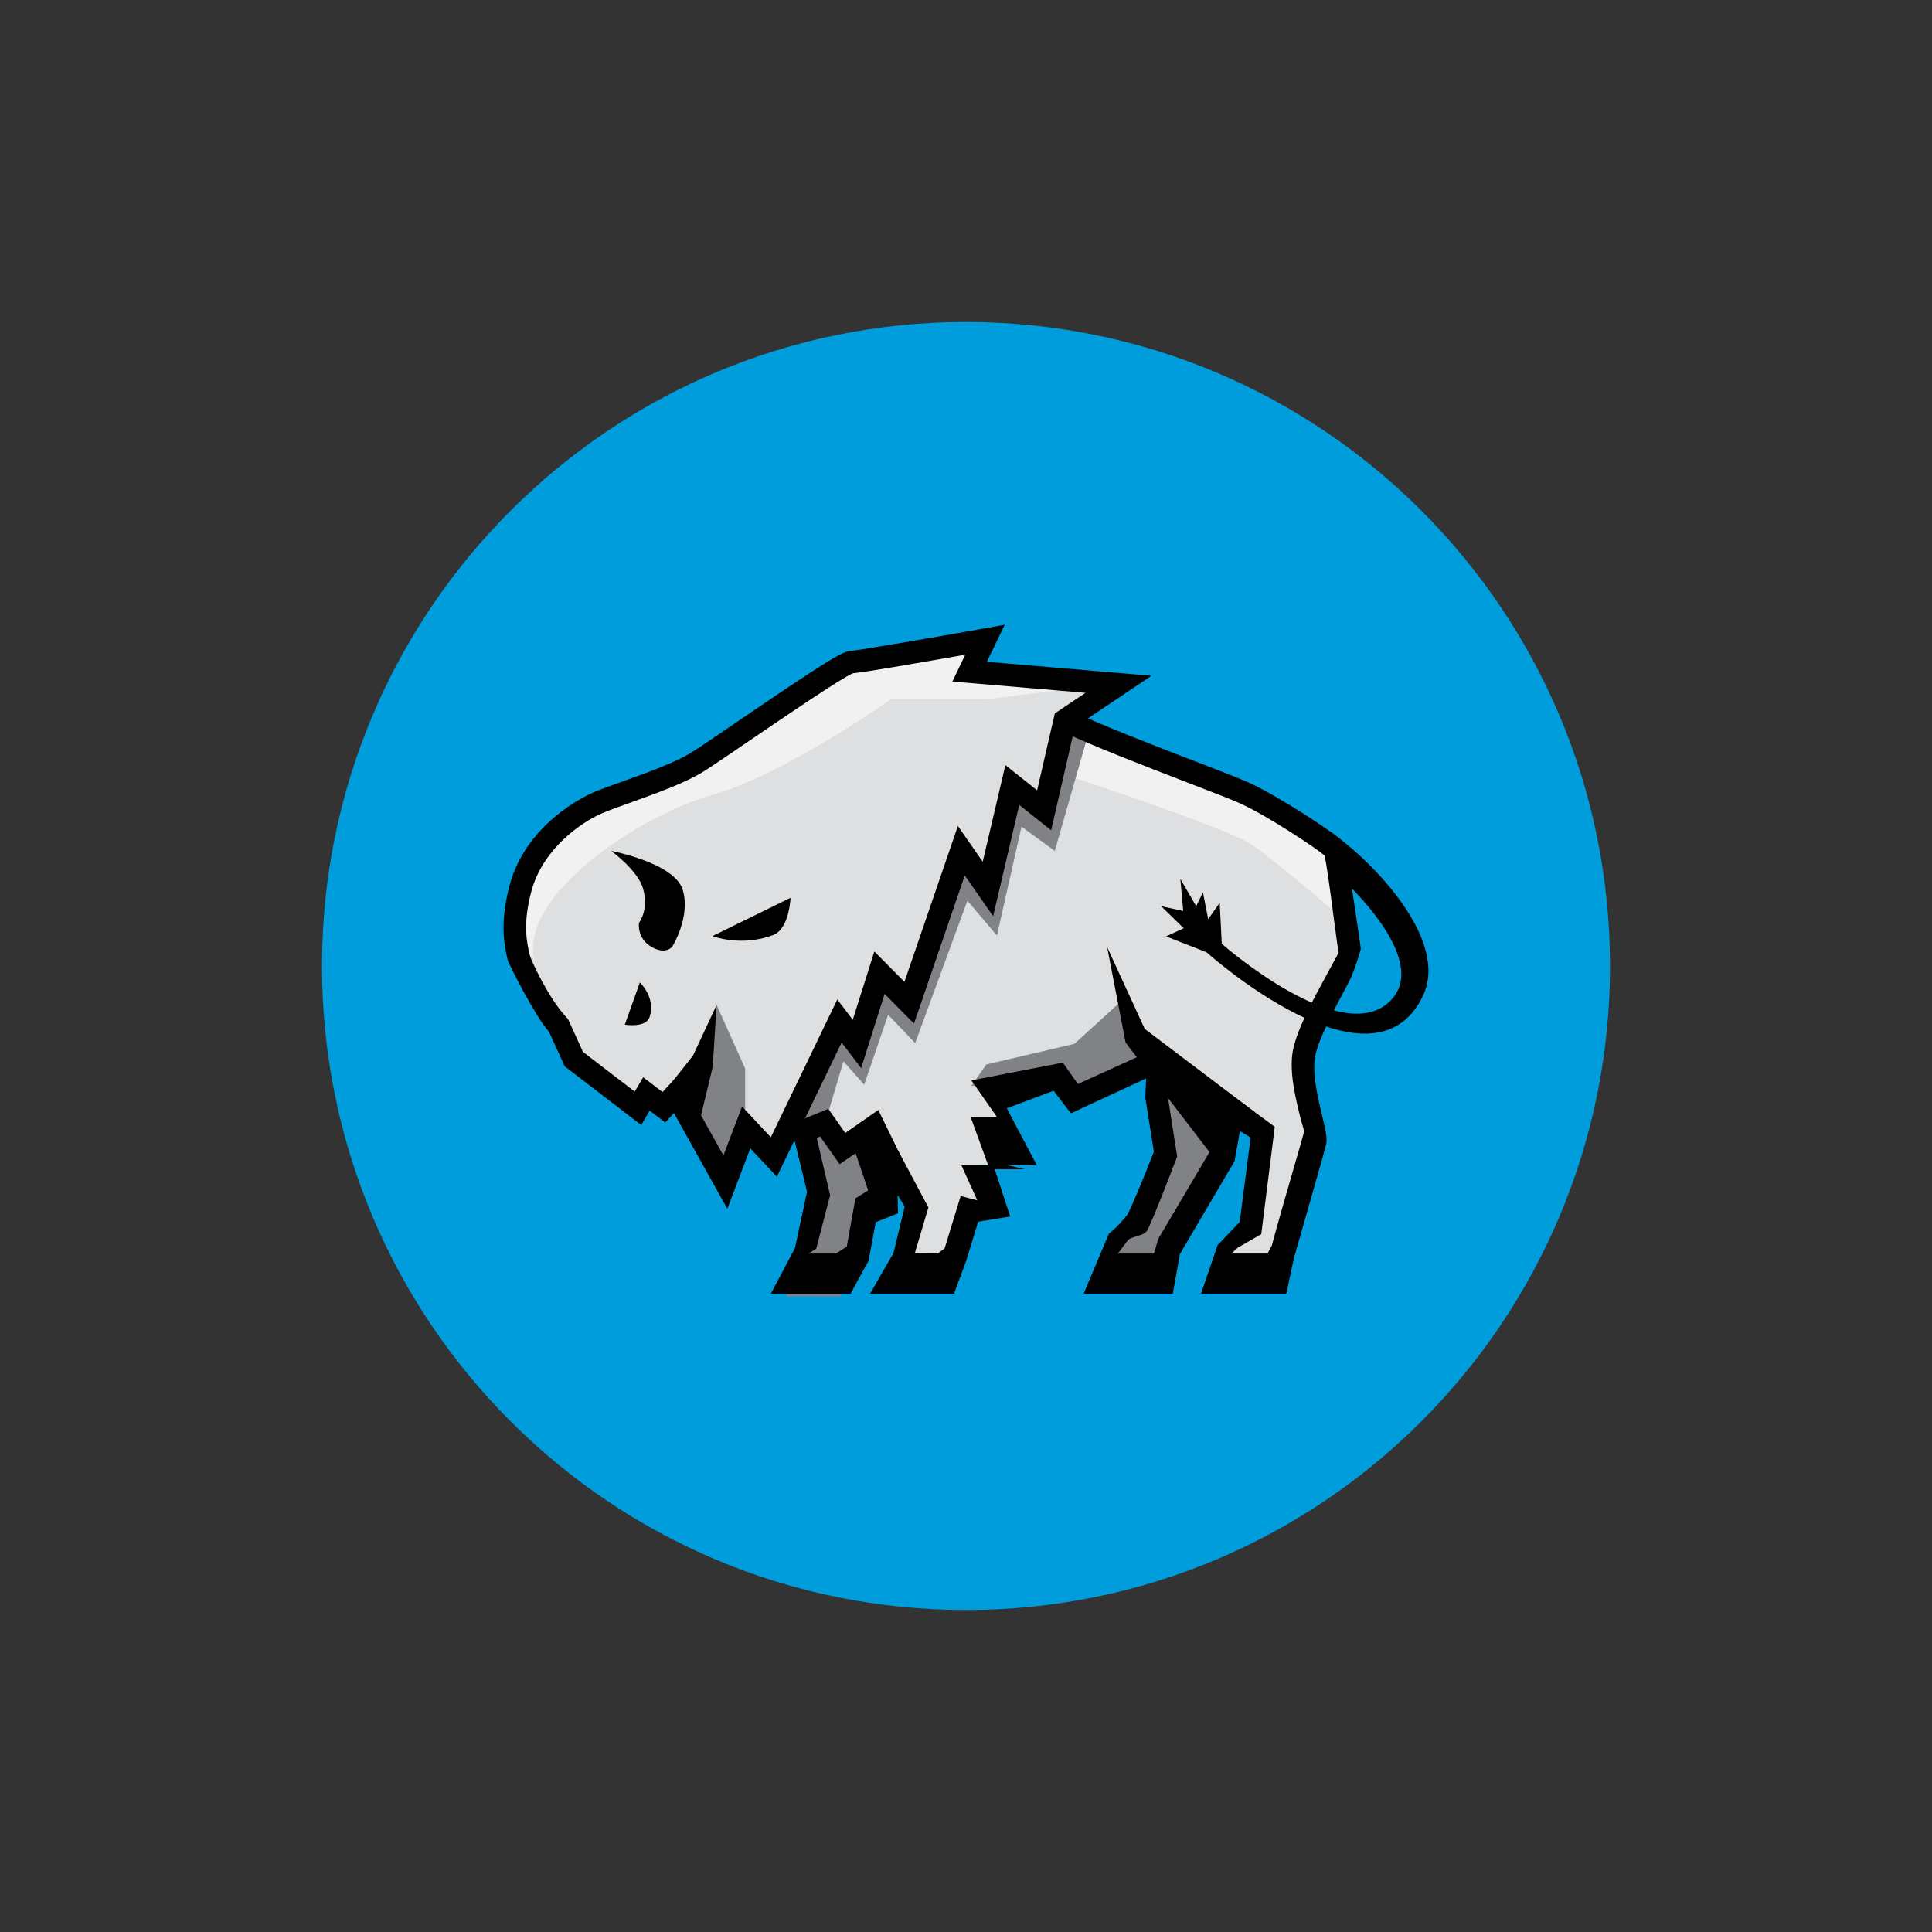 <?xml version="1.0" encoding="utf-8"?>
<!-- Generator: Adobe Illustrator 16.0.0, SVG Export Plug-In . SVG Version: 6.00 Build 0)  -->
<!DOCTYPE svg PUBLIC "-//W3C//DTD SVG 1.1//EN" "http://www.w3.org/Graphics/SVG/1.1/DTD/svg11.dtd">
<svg version="1.1" id="Layer_1" xmlns="http://www.w3.org/2000/svg" xmlns:xlink="http://www.w3.org/1999/xlink" x="0px" y="0px"
	 width="600px" height="600px" viewBox="0 0 600 600" enable-background="new 0 0 600 600" xml:space="preserve">
<rect x="0" y="0" width="600" height="600" fill="#333333" stroke="none"/>
<g>
	<g>
		<path fill="#009DDC" d="M500,299.995c0,110.462-89.54,200.003-199.999,200.003C189.544,499.998,100,410.457,100,299.995
			c0.001-110.444,89.544-199.993,200.001-199.993C410.46,100.001,500,189.551,500,299.995z"/>
		<g>
			<path fill="#DEDFE0" d="M347.368,212.512l-16.683,11.178l-6.415,27.955l-9.887-7.85l-7.575,32.277l-8.26-11.868l-16.184,47.19
				l-9.237-9.318l-6.997,22.132l-5.424-7.142l-20.383,42.242l-8.598-9.189l-6.457,16.988l-15.28-27.383l-3.816,4.141l-5.423-4.131
				l-2.631,4.455l-19.9-15.273l-4.778-10.492c0,0-11.578-12.214-11.709-17.013c-0.129-4.796-4.015-10.565-0.148-25.369
				c3.882-14.821,17.097-23.702,23.935-26.672c6.834-2.96,23.173-7.743,31.151-12.764c7.975-5.012,44.742-30.991,47.701-30.991
				c2.596,0,41.518-6.948,41.518-6.948l-4.764,9.917L347.368,212.512z"/>
			<polygon fill="#808285" points="222.554,312.096 231.419,331.854 231.419,350.316 225.285,366.586 214.741,346.363 			"/>
			<path fill="#DEDFE0" d="M330.686,223.689c15.819,7.529,49.203,19.543,56.062,22.726c9.345,4.324,26,15.39,27.577,17.323
				c1.238,1.506,4.333,30.761,5.015,32.127c0.682,1.368-13.673,23.238-14.586,33.045c-0.901,9.797,4.334,22.791,3.646,25.76
				c-0.681,2.957-10.055,34.422-10.055,34.422l-1.788,6.436h-18.842l3.569-8.252l7.067-6.898l3.799-29.049l-9.553-6.201
				l-2.539,14.229l-16.979,31.328l-1.787,10.096l-19.434-0.406l5.281-11.996c0,0,4.973-6.203,6.105-8.025
				c1.144-1.824,8.72-21.52,8.72-21.52l-2.758-17.611l0.444-11.688l-25.998,11.953l-5.013-6.628l-21.471,5.622l8.629,15.145h-8.669
				l5.438,6.234h-8.84l4.88,13.721l-7.56,0.975l-4.322,13.102l-2.973,5.871h-18.902l5.949-6.211l3.837-15.557l-5.854-10.721
				l-3.569,4.852l0.108,6.6l-6.515,2.568l-2.461,13.635l-4.462,11.068h-18.204l6.512-12.725l4.021-18.906l-4.219-17.467
				l-7.995-6.576l14.993-70.729L330.686,223.689z"/>
			<path fill="#F1F1F2" d="M327.577,239.544l3.434-16.557c0,0,53.381,19.156,83.291,40.723l3.544,22.265
				c0,0-21.438-18.47-29.33-23.812C380.621,256.834,327.577,239.544,327.577,239.544z"/>
			<polygon fill="#808285" points="245.136,349.346 261.703,318.379 266.633,324.141 272.885,303.619 281.625,310.658 
				298.672,266.306 306.809,276.074 313.127,245.796 324.655,251.073 331.011,225.473 338.334,226.653 327.577,264.26 
				317.229,256.737 309.612,290.532 300.429,279.729 284.211,323.936 275.815,315.133 268.389,336.844 261.943,329.609 
				255.492,351.254 			"/>
			<polygon fill="#808285" points="348.495,310.658 333.656,324.174 306.288,330.586 301.674,337.248 328.645,334.861 
				334.325,341.523 357.615,330.469 352.787,322.475 			"/>
			<path fill="#808285" d="M359.712,333.364l2.199,25.503c0,0-7.1,16.367-8.568,19.896c-1.465,3.504-6.426,7.256-6.426,7.256
				l-3.085,9.508H360.4l2.679-8.354l14.667-28.412l5.937-11.492L359.712,333.364z"/>
			<path fill="#808285" d="M250.226,357.943l1.868-7.66l4.903-0.938c0,0,3.386,7.613,4.161,7.613c0.787,0,7.232-5.469,7.232-5.469
				l4.497,21.1l-5.081,4.488l-1.457,16.086l-5.58,9.508c0,0-17.578-0.189-16.991,0c0.582,0.197,6.417-11.227,6.417-11.227
				l3.429-17.16L250.226,357.943z"/>
			<path fill="#F1F1F2" d="M340.479,212.875l-34.579,4.339h-29.298c0,0-32.701,23.17-55.332,29.622
				c-22.622,6.441-59.992,30.977-55.379,51.461l-5.974-9.508c0,0-3.904-32.312,34.119-43.03
				c38.021-10.72,70.338-40.344,70.338-40.344l41.52-6.841l-2.928,9.26l44.401,1.331L340.479,212.875z"/>
			<path d="M264.17,401.762h-24.754l7.477-14.195l3.734-17.457l-3.785-15.574l-4.773-4.635l4.564-5.162l6.519,6.518l4.647,19.932
				l-4.299,16.576l-2.325,1.529h8.43l3.358-2.143l2.7-14.998l3.951-2.473l-5.246-15.539l6.866-2.047l7.707,5.275l9.383,17.623
				l-4.231,14.254l7.125,0.045l2.156-1.623l4.964-16.236l5.157,1.322l-4.935-10.895h8.315l-5.438-14.963h8.17l-7.93-11.369
				l28.395-5.52l4.684,6.644l24.519-11.163l3.451,15.412l2.85,18.268l-0.338,0.895c-2.313,6.025-7.82,20.242-9.014,22.143
				c-1.09,1.744-4.894,1.648-6.052,3.094l-2.997,3.994h11.189l1.368-4.586l16.979-28.768l3.412-17.582l15.768,11.576l-4.196,33.34
				l-7.252,4.172l-1.999,1.848h11.184l1.337-2.471c3.19-11.916,9.319-32.432,10.002-35.289c0.02-0.885-0.65-2.436-1.192-4.684
				c-1.31-5.484-3.107-12.374-2.508-18.881c0.65-6.95,6.734-17.863,11.164-26.047c1.306-2.4,2.749-4.923,3.304-6.185
				c-0.298-1.462-0.705-4.366-1.63-11.453c-0.792-6.084-2.098-15.986-2.77-18.62c-2.905-2.495-17.527-12.147-26.057-16.102
				c-2.49-1.15-9.039-3.659-16.618-6.577c-13.166-5.081-29.537-11.397-39.476-16.127l3.011-6.328
				c9.702,4.615,25.937,10.883,38.984,15.917c8.012,3.087,14.345,5.53,17.051,6.786c8.961,4.155,26.562,15.537,28.81,18.269
				c1.126,1.373,5.585,33.114,5.585,33.114s-1.799,6.787-4.033,10.951c-3.652,6.789-9.831,18.133-10.341,23.668
				c-0.5,5.351,1.141,12.211,2.337,17.207c1.136,4.748,1.665,7.123,1.235,9.006c-0.676,2.932-9.308,32.754-10.049,35.514
				l-2.289,10.801h-26.489l5.137-15.057l6.864-7.219l3.406-26.219l-3.333-2.018l-1.665,9.359l-16.971,28.834l-2.214,12.318h-27.682
				l7.871-18.705c1.874-1.246,5.12-4.914,5.87-6.123c0.691-1.217,4.592-10.219,8.077-19.273l-2.661-16.629l0.242-6.117
				L332.56,345.75l-5.349-7.019l-14.544,5.46l9.321,17.668h-9.171l5.435,1.246h-9.342l4.813,14.68l-9.955,1.637l-3.705,12.137
				l-3.773,10.201h-26.052l7.266-12.682l3.441-14.316l-2.167-3.67l0.1,5.709l-6.919,2.773l-2.209,11.955L264.17,401.762z"/>
			<polygon points="275.251,365.141 269.927,355.25 260.755,361.551 254.703,352.955 250.246,354.781 247.595,348.297 
				257.227,344.359 262.499,351.852 272.759,344.717 281.138,361.859 			"/>
			<polygon points="377.746,360.572 349.569,323.795 343.832,294.127 356.067,320.75 354.902,319.076 389.675,345.371 			"/>
			<path d="M225.875,375.383l-16.579-29.719l-2.711,2.934l-4.822-3.688l-2.643,4.465l-23.725-18.209l-4.902-10.751
				c-3.952-4.208-12.557-21.035-12.862-22.424c-0.989-4.438-2.484-11.146,0.569-22.832c5.099-19.469,23.811-28.076,25.932-29.002
				c2.341-1.02,5.609-2.175,9.393-3.531c7.241-2.594,16.254-5.818,21.279-8.98c2.442-1.537,7.786-5.172,13.967-9.386
				c28.279-19.266,33.097-22.107,35.56-22.143c2.399-0.125,26.367-4.296,40.947-6.889l6.735-1.208l-5.527,11.512l51.128,4.33
				l-23.827,15.971l-7.34,32.016l-9.919-7.871l-8.109,34.557l-8.806-12.66l-15.768,46.007l-9.125-9.214l-7.291,23.064l-6.054-7.987
				l-20.116,41.694l-8.251-8.816L225.875,375.383z M210.695,333.803l13.972,25.031l5.784-15.193l8.938,9.547l20.65-42.801
				l4.793,6.312l6.704-21.211l9.345,9.432l16.597-48.405l7.715,11.102l7.039-30.005l9.86,7.836l5.485-23.892l9.55-6.395
				l-41.36-3.505l4.005-8.338c-11.782,2.08-30.939,5.419-34.871,5.772c-3.391,1.336-21.369,13.587-32.185,20.959
				c-6.24,4.254-11.628,7.926-14.184,9.533c-5.679,3.566-15.093,6.937-22.649,9.643c-3.664,1.3-6.824,2.436-8.963,3.372
				c-6.521,2.819-18.482,11.127-21.934,24.329c-2.63,10.045-1.458,15.309-0.514,19.545c0.372,1.672,5.935,13.662,11.509,19.549
				l0.404,0.425l4.661,10.221l16.067,12.336l2.629-4.448l6.018,4.592L210.695,333.803z"/>
			<path d="M208.779,294.001c0,0,5.79-9.305,3.242-17.678c-2.55-8.375-22.225-12.064-22.225-12.064s8.326,6.04,9.917,11.704
				c1.887,6.698-1.274,10.625-1.274,10.625s-0.743,4.707,3.768,7.412C206.728,296.687,208.779,294.001,208.779,294.001z"/>
			<path d="M198.716,305.096l-4.681,13.108c0,0,6.541,1.142,7.7-2.353C203.744,309.832,198.716,305.096,198.716,305.096z"/>
			<path d="M221.269,290.709l24.232-11.887c0,0-0.325,9.679-5.433,11.59C230.046,294.154,221.269,290.709,221.269,290.709z"/>
			<polygon points="208.445,336.399 215.226,327.799 222.554,312.096 221.334,331.357 217.053,349.109 			"/>
			<path d="M413.044,258.199c14.143,9.977,36.897,33.956,28.926,50.924c-15.525,33.064-67.249-13.376-67.249-13.376l-12.594-4.94
				l5.491-2.528l-7-6.844l6.847,1.479l-0.892-9.975l4.915,8.496l2.092-4.32l1.636,8.332l3.573-5.059l0.645,12.714
				c0,0,37.927,33.45,52.748,17.296c12.035-13.111-15.869-37.899-15.869-37.899L413.044,258.199z"/>
		</g>
	</g>
</g>
</svg>
